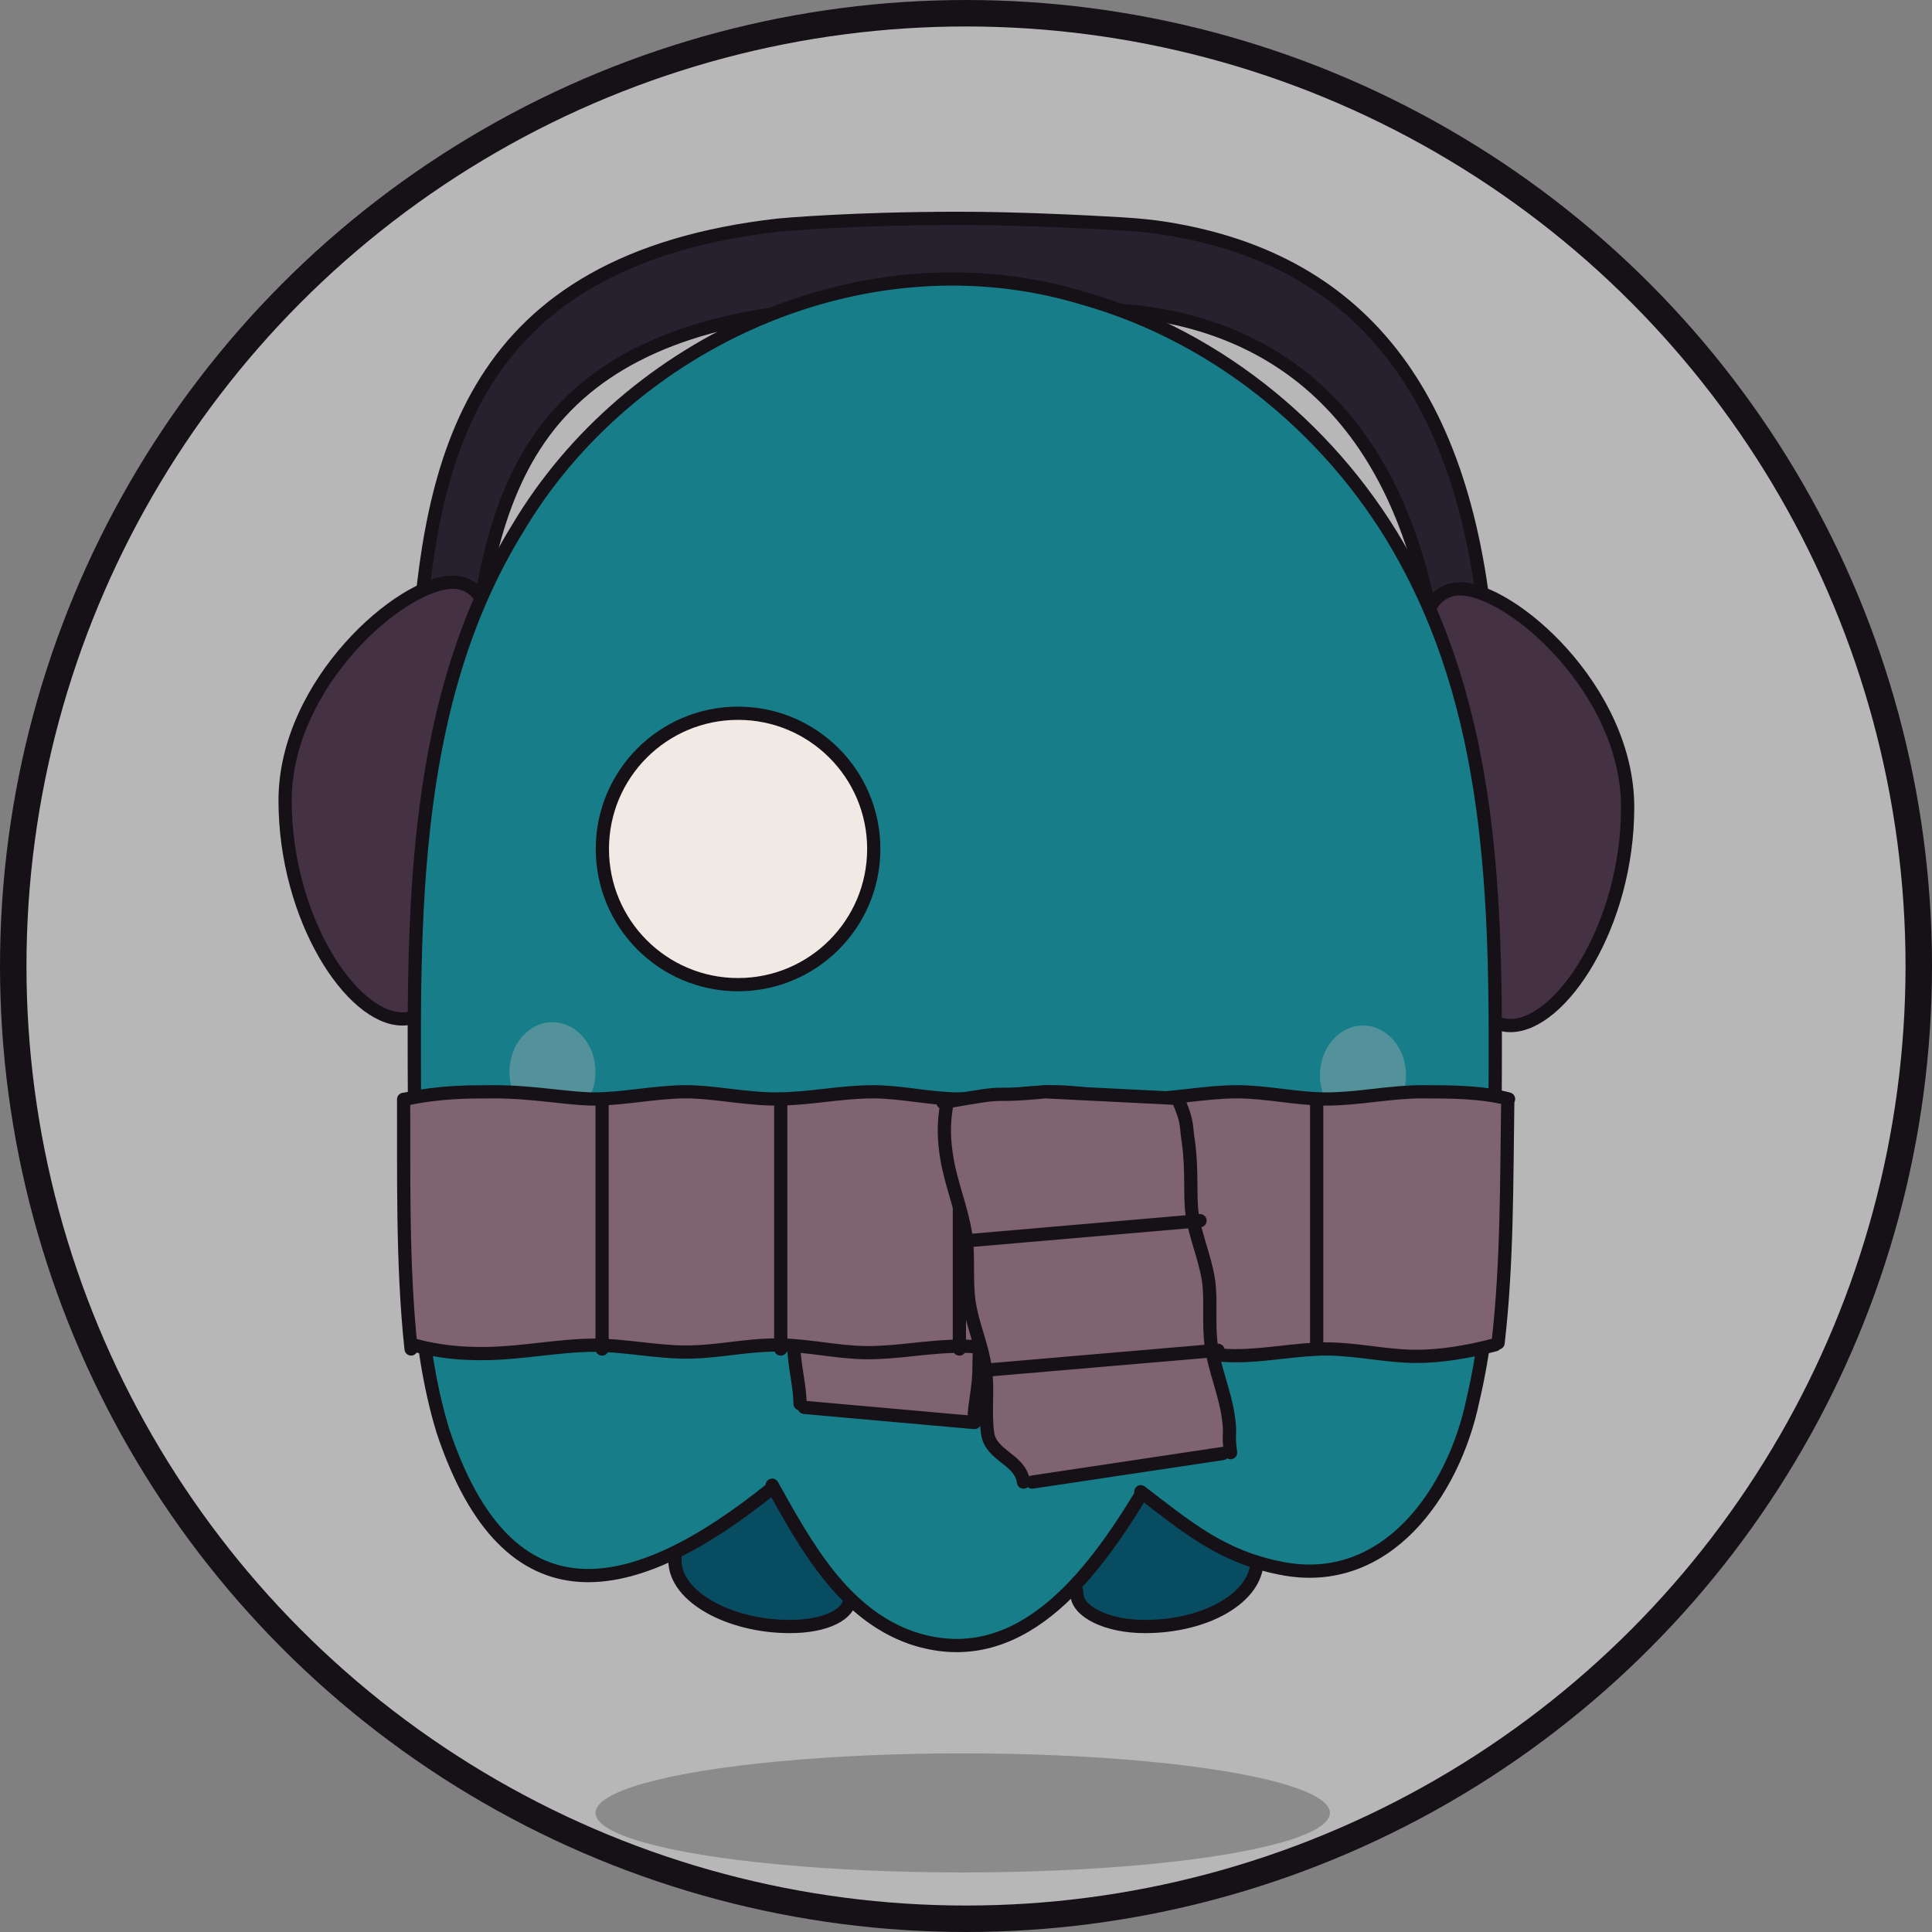<?xml version="1.0" encoding="UTF-8"?>
<svg xmlns="http://www.w3.org/2000/svg" viewBox="0 0 292 292"><rect x="0" y="0" width="292" height="292" fill="#808080" stroke="none"/>
  <defs>
    <style>
      .cls-1 {
        fill: #177e89;
      }

      .cls-1, .cls-2, .cls-3, .cls-4, .cls-5, .cls-6, .cls-7, .cls-8 {
        stroke: #161117;
      }

      .cls-1, .cls-2, .cls-3, .cls-4, .cls-5, .cls-6, .cls-8 {
        stroke-width: 2px;
      }

      .cls-1, .cls-2, .cls-5, .cls-6, .cls-7, .cls-8 {
        stroke-linecap: round;
        stroke-linejoin: round;
      }

      .cls-2 {
        fill: #084c61;
      }

      .cls-3 {
        fill: #443144;
      }

      .cls-3, .cls-4 {
        stroke-miterlimit: 10;
      }

      .cls-4 {
        fill: #27202e;
      }

      .cls-5 {
        fill: #7f636e;
      }

      .cls-9 {
        opacity: .24;
      }

      .cls-9, .cls-10 {
        stroke-width: 0px;
      }

      .cls-6 {
        fill: #f1eae4;
      }

      .cls-7 {
        fill: #b7b7b7;
        stroke-width: 4px;
      }

      .cls-8 {
        fill: none;
      }

      .cls-10 {
        fill: #e4c2c6;
        opacity: .3;
      }
    </style>
  </defs>
  <g id="Layer_3" data-name="Layer 3">
    <circle class="cls-7" cx="146" cy="146" r="144"/>
    <ellipse class="cls-9" cx="145.5" cy="274" rx="55.5" ry="9"/>
  </g>
  <g id="Layer_2" data-name="Layer 2">
    <g>
      <g>
        <path class="cls-4" d="M222,103c-1.57,0-3.89,5.78-3.99,4.19-2.17-33.66-16.42-55.37-43.73-59.73-1.85-.3-3.83-.5-6.25-.64-5.27-.31-15.39-.82-24.03-.82-15.86,0-23.62.98-23.72.99-19.12,2.17-32.07,8.84-39.5,20.39-7.04,10.93-8.86,25.59-9.78,39.82-.11,1.65-3.52-4.08-5.19-4.2-1.65-.11-2.91-1.53-2.8-3.19,1.96-30.37,7.79-60.46,54.65-65.79.51-.05,11.18-1.02,27.34-1.02,8.79,0,19.04.52,24.38.83,2.62.15,4.79.38,6.84.7,30.3,4.84,46.25,26.19,48.77,65.27.11,1.65-1.15,3.08-2.8,3.19-.07,0-.13,0-.2,0Z"/>
        <path class="cls-3" d="M213.09,121.13c0,17.75,7.5,33.87,15.19,33.87,7.69,0,17.72-15.25,17.72-33,0-17.75-17.63-33-25.32-33-7.69,0-7.6,14.39-7.6,32.13Z"/>
        <path class="cls-3" d="M76,120.13c0,17.75-7.5,33.87-15.19,33.87-7.69,0-17.72-15.25-17.72-33,0-17.75,17.63-33,25.32-33,7.69,0,7.6,14.39,7.6,32.13Z"/>
        <g>
          <path class="cls-2" d="M128.46,241.51c0,2.39-3.51,4.32-9.08,4.32-9.05,0-17.37-4.46-17.37-9.97,0-12.92,19.38-23.38,43.33-23.38s44.64,10.46,44.64,23.38c0,5.51-7.58,9.97-16.96,9.97-5.67,0-10.26-2.23-10.26-4.98s-7.79-4.98-17.42-4.98-16.89,2.53-16.89,5.65Z"/>
          <path class="cls-1" d="M172.42,225.95c-7.49,12.32-18.48,27.05-34.66,21.58-10.37-3.64-15.97-13.96-21.06-23.06v.44c-21.14,17.05-39.91,20.98-49.77-8.68-4.19-13.8-3.98-28.58-4.25-43.24-.11-31.31-1.47-65.45,15.52-93.06,16.78-28.35,52.74-44.78,85.5-34.86,20.84,5.87,38.47,20.8,48.58,39.27,14,25.41,13.86,54.67,13.68,82.96-.23,14.7.04,29.98-3.34,44.29-2.9,14.01-13.15,28.62-29.02,25.43-8.94-1.74-14.16-6.18-21.18-11.56"/>
        </g>
        <ellipse class="cls-10" cx="206" cy="162.5" rx="6.5" ry="7.5"/>
        <ellipse class="cls-10" cx="83.5" cy="162" rx="6.5" ry="7.5"/>
        <g>
          <path class="cls-5" d="M120.92,212.16c-.04-2.82-.87-5.7-.94-8.51-.05-1.99.14-3.73.9-5.81l-.44-.16c9.07.02,4.21.22,11.92.82l15.08,3.23c.79,2.72.52,2.73.53,4.74.02,3.2-.74,5.81-.73,7.88"/>
          <line class="cls-8" x1="147.27" y1="215" x2="121.55" y2="212.71"/>
        </g>
        <g>
          <path class="cls-5" d="M225.96,203.25c-4.09,1.09-8.23,1.75-11.9,1.75-4.49,0-8.98-1.1-13.48-1.12s-9.31,1.05-13.97,1.02-9.31-1.16-13.97-1.2-9.15,1.01-13.73.97-8.99-1.18-13.48-1.21c-4.82-.04-9.64,1.01-14.46.98-4.46-.03-8.91-1.15-13.36-1.16-5.02-.02-9.02,1.07-14.04,1.07-4.26,0-9.53-1.07-13.78-1.04-5.39.03-10.78,1.18-16.16,1.26-3.8.06-7.17-.22-11.26-1.32l-.24.63c-1.38-12.84-1.07-26.82-1.13-37.73l.37-.05c5.09-1.09,9.43-1.09,13.27-1.09,6.13,0,11.25,1.09,15.21,1.09,4.21,0,8.96-1.02,13.41-1.09,4.33-.07,9.2,1.09,14.09,1.09s9.71-1.09,14.58-1.09c4.33,0,8.66,1.09,13,1.09,4.78,0,9.56-1.09,14.33-1.09,4.42,0,8.83,1.09,13.24,1.09,4.82,0,9.64-1.09,14.46-1.09,4.5,0,9,1.09,13.48,1.09,4.83,0,9.65-1.09,14.46-1.09,4.22,0,9.01,0,13.1,1.09l-.12.37c-.18,12.05-.07,24.45-1.46,36.5"/>
          <line class="cls-8" x1="91" y1="166.11" x2="91" y2="203.89"/>
          <line class="cls-8" x1="118" y1="166.11" x2="118" y2="203.89"/>
          <line class="cls-8" x1="145" y1="166.11" x2="145" y2="203.89"/>
          <line class="cls-8" x1="172" y1="166.11" x2="172" y2="203.89"/>
          <line class="cls-8" x1="199" y1="166.11" x2="199" y2="203.89"/>
        </g>
      </g>
      <circle class="cls-6" cx="111.55" cy="128.31" r="20.51"/>
    </g>
    <g>
      <path class="cls-5" d="M154.69,224c-.47-3.5-4.95-3.91-5.43-7.4-.44-3.23.12-6.56-.34-9.79-.51-3.65-1.93-6.46-2.47-10.09-.45-3.09-.02-7-.49-10.08-.6-3.91-2.22-7.72-2.86-11.61-.45-2.75-.55-5.22.02-8.28l-.6-.12c11.66-2.07,5.45-.67,15.47-1.62l20,1c1.54,3.6,1.2,3.68,1.6,6.46.65,4.45.18,8.25.6,11.13.44,3.05,1.88,6.41,2.42,9.64.52,3.13-.04,6.77.48,10.31.51,3.52,2.03,6.96,2.54,10.48.46,3.14-.09,2.38.36,5.52"/>
      <line class="cls-8" x1="184.81" y1="219.68" x2="156" y2="224"/>
      <line class="cls-8" x1="181.37" y1="184.49" x2="146.61" y2="187.49"/>
      <line class="cls-8" x1="184.09" y1="204.08" x2="150" y2="207"/>
    </g>
  </g>
</svg>